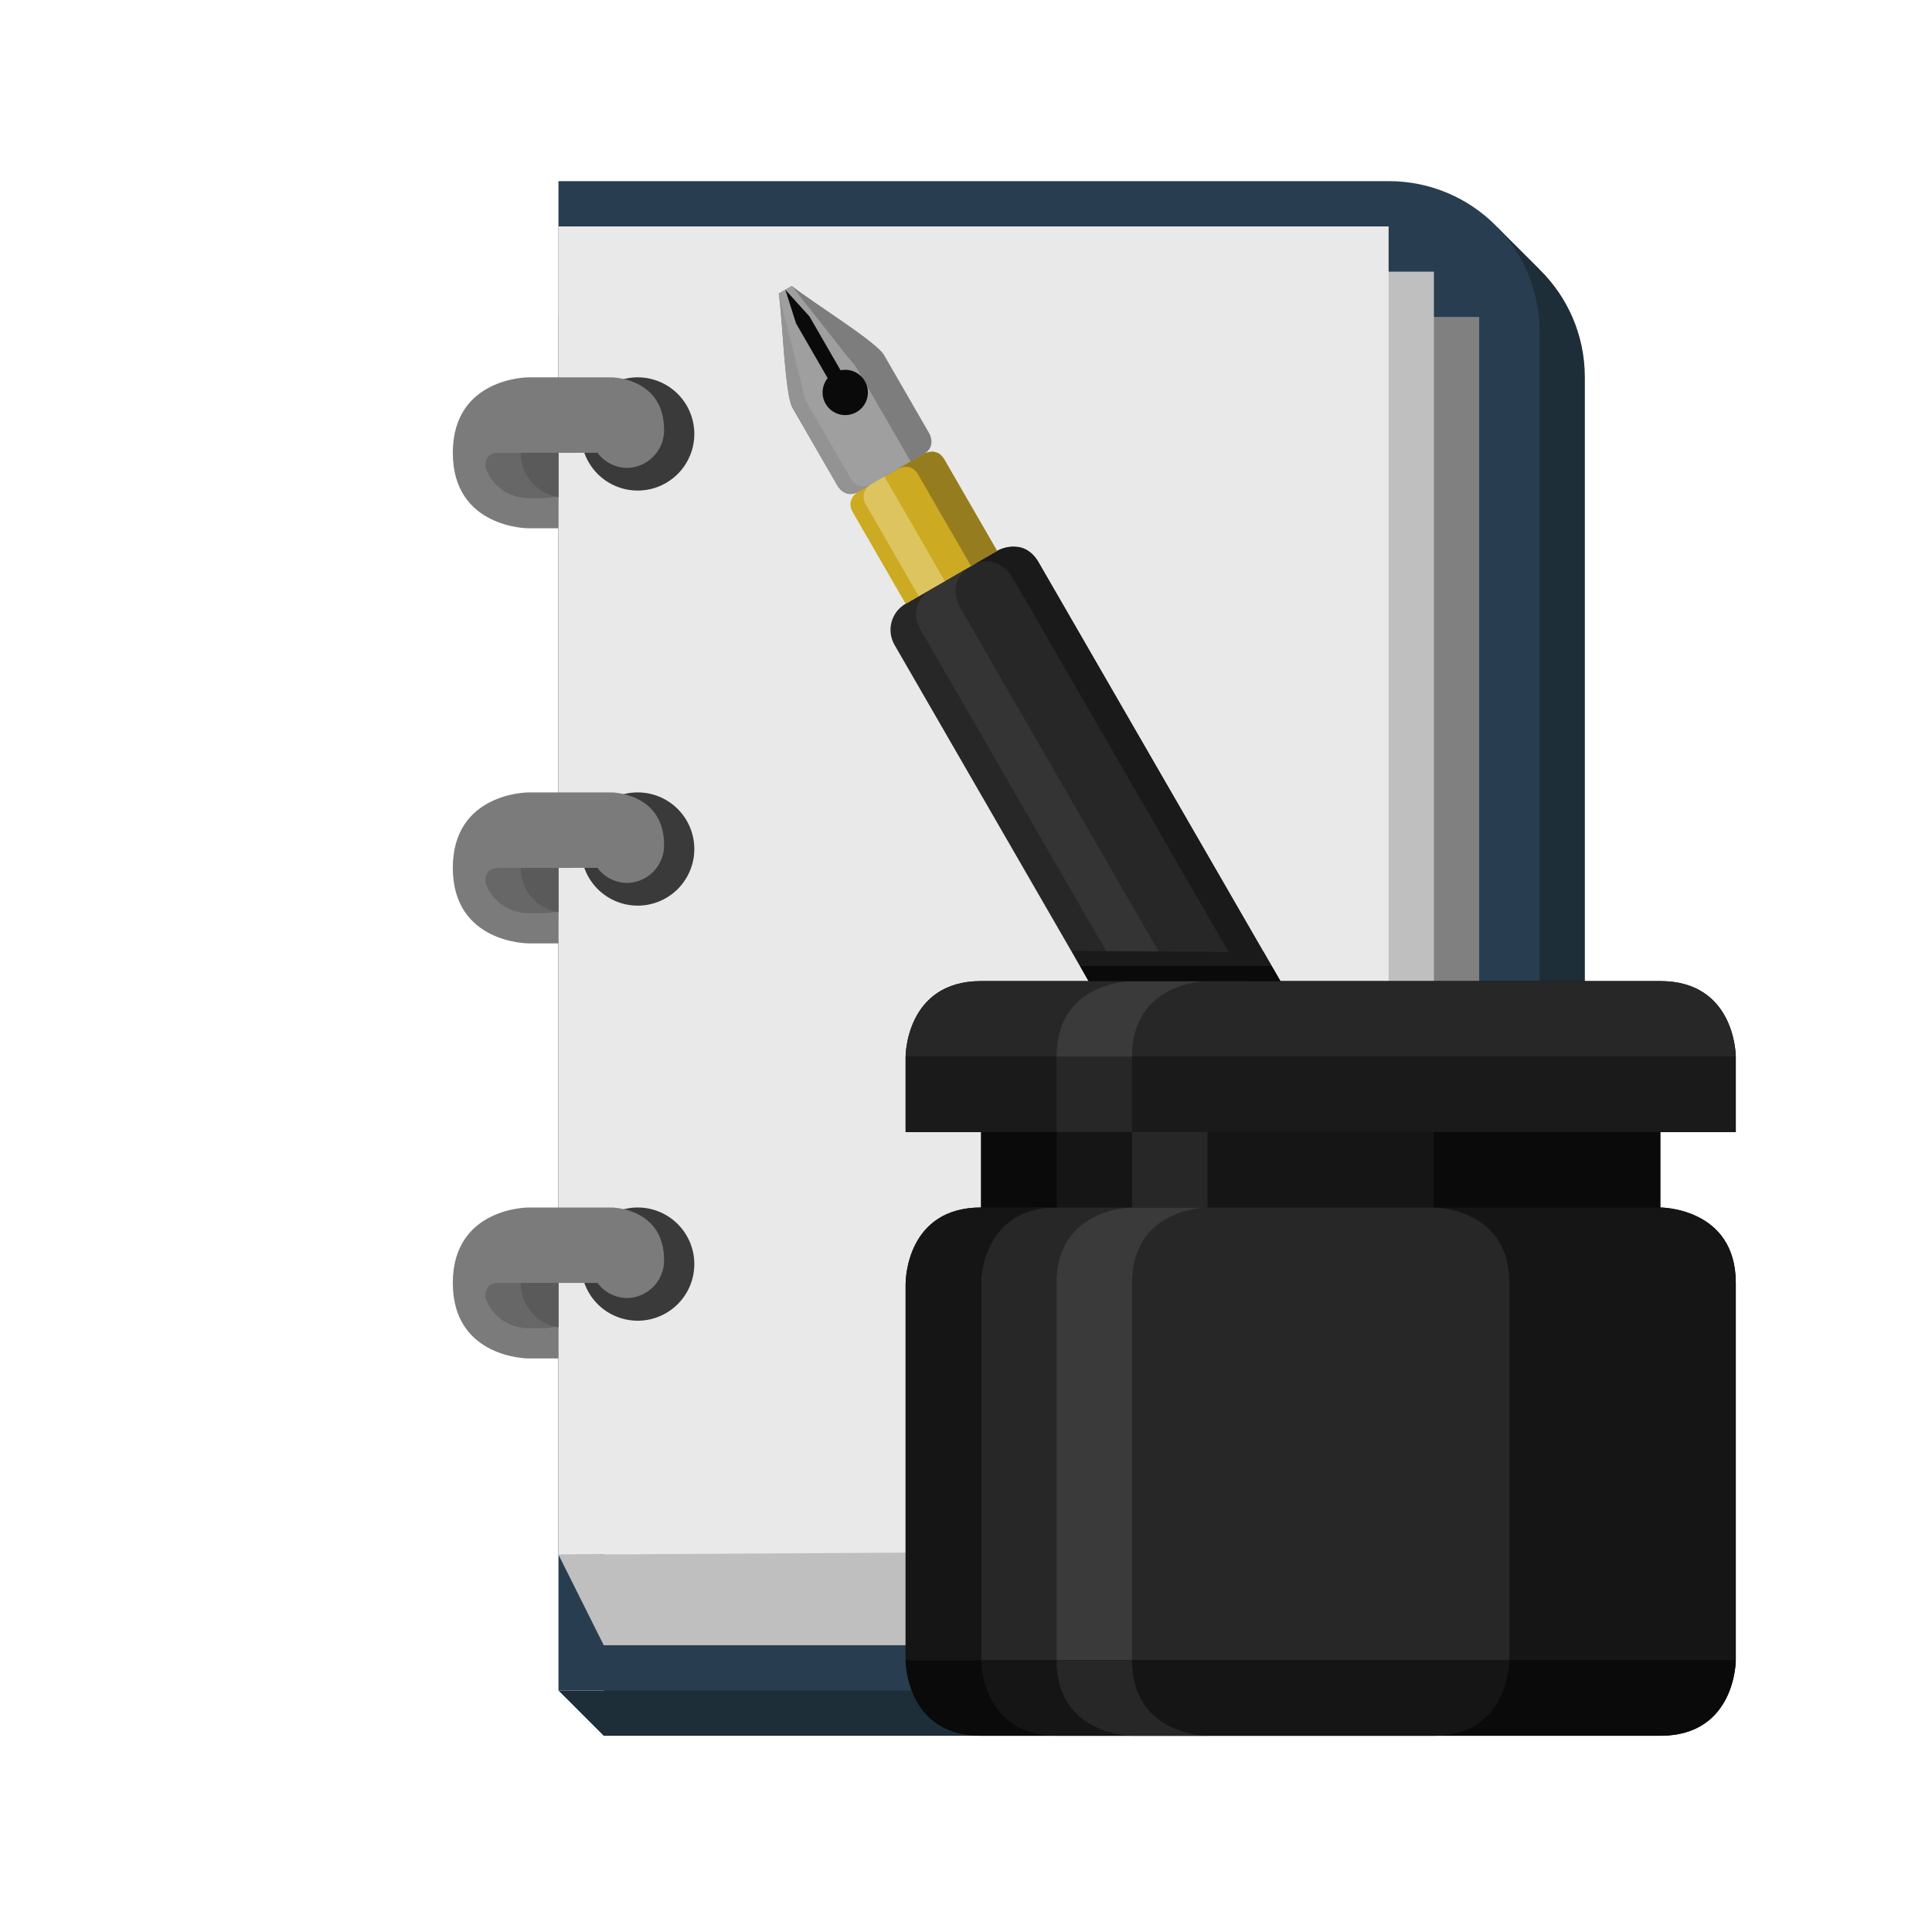<?xml version="1.0" encoding="UTF-8" standalone="no"?>
<svg
   width="128"
   height="128"
   version="1.1"
   id="svg119"
   sodipodi:docname="rename-tool.svg"
   inkscape:version="1.2-dev (efe07b5ba6, 2021-04-11)"
   xmlns:inkscape="http://www.inkscape.org/namespaces/inkscape"
   xmlns:sodipodi="http://sodipodi.sourceforge.net/DTD/sodipodi-0.dtd"
   xmlns:xlink="http://www.w3.org/1999/xlink"
   xmlns="http://www.w3.org/2000/svg"
   xmlns:svg="http://www.w3.org/2000/svg">
  <sodipodi:namedview
     id="namedview121"
     pagecolor="#ffffff"
     bordercolor="#666666"
     borderopacity="1.0"
     objecttolerance="10.0"
     gridtolerance="10.0"
     guidetolerance="10.0"
     inkscape:pageshadow="2"
     inkscape:pageopacity="0.0"
     inkscape:pagecheckerboard="0"
     showgrid="false"
     inkscape:snap-bbox="true"
     inkscape:zoom="2.8284271"
     inkscape:cx="36.239223"
     inkscape:cy="62.04862"
     inkscape:window-width="1366"
     inkscape:window-height="704"
     inkscape:window-x="0"
     inkscape:window-y="0"
     inkscape:window-maximized="1"
     inkscape:current-layer="svg119"
     inkscape:snap-intersection-paths="true"
     inkscape:snap-smooth-nodes="true"
     inkscape:snap-midpoints="true"
     inkscape:bbox-paths="true"
     inkscape:bbox-nodes="true"
     inkscape:snap-bbox-edge-midpoints="true"
     inkscape:snap-bbox-midpoints="true"
     inkscape:object-paths="true">
    <inkscape:grid
       type="xygrid"
       id="grid938" />
  </sodipodi:namedview>
  <defs
     id="defs95">
    <linearGradient
       id="p"
       gradientUnits="userSpaceOnUse"
       x1="384"
       y1="120"
       x2="416"
       y2="120"
       gradientTransform="matrix(0.25,0,0,0.25,-130.742,55)">
      <stop
         offset="0"
         stop-color="#deddda"
         id="stop2" />
      <stop
         offset=".511"
         stop-color="#fff"
         id="stop4" />
      <stop
         offset="1"
         stop-color="#c0bfbc"
         id="stop6" />
    </linearGradient>
    <filter
       id="a"
       filterUnits="objectBoundingBox"
       x="0"
       y="0"
       width="1"
       height="1">
      <feColorMatrix
         in="SourceGraphic"
         values="0 0 0 0 1 0 0 0 0 1 0 0 0 0 1 0 0 0 1 0"
         id="feColorMatrix9" />
    </filter>
    <mask
       id="q">
      <g
         filter="url(#a)"
         id="g14">
        <path
           fill-opacity=".187"
           d="M0 0h128v128H0z"
           id="path12" />
      </g>
    </mask>
    <clipPath
       id="b">
      <path
         d="M0 0h128v128H0z"
         id="path17" />
    </clipPath>
    <g
       id="f"
       clip-path="url(#b)">
      <path
         d="M22 8h2v102h-2zm0 0"
         fill="#fff"
         id="path20" />
    </g>
    <linearGradient
       id="e"
       gradientUnits="userSpaceOnUse"
       x1="384"
       y1="120"
       x2="416"
       y2="120"
       gradientTransform="matrix(.25 0 0 .25 4 53)">
      <stop
         offset="0"
         stop-color="#deddda"
         id="stop23" />
      <stop
         offset=".511"
         stop-color="#fff"
         id="stop25" />
      <stop
         offset="1"
         stop-color="#c0bfbc"
         id="stop27" />
    </linearGradient>
    <mask
       id="g">
      <g
         filter="url(#a)"
         id="g32">
        <path
           fill-opacity=".187"
           d="M0 0h128v128H0z"
           id="path30" />
      </g>
    </mask>
    <clipPath
       id="c">
      <path
         d="M0 0h128v128H0z"
         id="path35" />
    </clipPath>
    <clipPath
       id="d">
      <path
         d="M0 0h128v128H0z"
         id="path38" />
    </clipPath>
    <g
       id="i"
       clip-path="url(#d)">
      <path
         d="M108 24c4.418 0 8 3.582 8 8.004v7.992a8.001 8.001 0 1 1-16 0v-7.992A8.001 8.001 0 0 1 108 24zm0 0"
         fill="#f8e45c"
         id="path41" />
      <path
         d="M108 40c4.418 0 8 3.582 8 8.004v7.992a8.001 8.001 0 1 1-16 0v-7.992A8.001 8.001 0 0 1 108 40zm0 0"
         fill="#2ec27e"
         id="path43" />
      <path
         d="M108 56c4.418 0 8 3.582 8 8.004v7.992a8.001 8.001 0 1 1-16 0v-7.992A8.001 8.001 0 0 1 108 56zm0 0"
         fill="#c061cb"
         id="path45" />
      <path
         d="M108 72c4.418 0 8 3.582 8 8.004v7.992a8.001 8.001 0 1 1-16 0v-7.992A8.001 8.001 0 0 1 108 72zm0 0"
         fill="#f66151"
         id="path47" />
      <path
         d="M20 28v92h80c4.434 0 8-3.566 8-8V36c0-4.434-3.566-8-8-8zm0 0"
         fill="#1d60b5"
         id="path49" />
      <path
         d="M22 48v70h78c4.434 0 8-3.566 8-8V56c0-4.434-3.566-8-8-8zm0 0"
         fill="url(#e)"
         id="path51" />
      <path
         d="M20 28v84h80c4.434 0 8-3.566 8-8V36c0-4.434-3.566-8-8-8zm0 0"
         fill="#2864b0"
         id="path53" />
      <path
         d="M20 8v102h80c4.434 0 8-3.566 8-8V16c0-4.434-3.566-8-8-8zm0 0"
         fill="#3584e4"
         id="path55" />
      <use
         xlink:href="#f"
         mask="url(#g)"
         id="use57" />
      <path
         d="M59.742 60.09c0 1.86.39 3.324 1.176 4.394.8 1.07 1.883 1.61 3.242 1.61 1.344 0 2.414-.54 3.215-1.61.8-1.086 1.2-2.55 1.2-4.394 0-1.828-.407-3.27-1.223-4.324-.801-1.075-1.88-1.61-3.239-1.61-1.328 0-2.394.535-3.195 1.61-.785 1.054-1.176 2.496-1.176 4.324zm9.285 6.816a5.233 5.233 0 0 1-2.195 2.516c-.996.59-2.168.883-3.512.883-2.597 0-4.71-.938-6.34-2.809-1.617-1.887-2.425-4.34-2.425-7.36 0-3.019.816-5.476 2.445-7.363 1.633-1.886 3.738-2.832 6.32-2.832 1.344 0 2.516.305 3.512.907a5.25 5.25 0 0 1 2.195 2.515v-2.968h4.735v15.699c1.87-.29 3.343-1.188 4.418-2.696 1.07-1.527 1.605-3.472 1.605-5.843 0-1.512-.219-2.922-.656-4.239a11.453 11.453 0 0 0-1.992-3.644c-1.434-1.844-3.23-3.262-5.39-4.258-2.145-.996-4.47-1.496-6.977-1.496-1.75 0-3.426.234-5.028.703a16 16 0 0 0-4.441 2.016 15.584 15.584 0 0 0-5.23 5.754c-1.239 2.34-1.856 4.875-1.856 7.609 0 2.25.398 4.363 1.2 6.34a15.775 15.775 0 0 0 3.51 5.21 15.44 15.44 0 0 0 5.184 3.376c1.965.785 4.055 1.176 6.278 1.176 1.902 0 3.804-.352 5.707-1.063 1.902-.71 3.523-1.668 4.867-2.875l2.426 3.668a21.37 21.37 0 0 1-6.184 3.352 20.17 20.17 0 0 1-6.773 1.18c-2.793 0-5.426-.5-7.903-1.497a19.874 19.874 0 0 1-6.617-4.305 19.255 19.255 0 0 1-4.414-6.546c-1.012-2.489-1.52-5.164-1.52-8.016 0-2.75.516-5.367 1.544-7.86a19.745 19.745 0 0 1 4.39-6.57 20.335 20.335 0 0 1 6.637-4.347 20.817 20.817 0 0 1 7.883-1.54c3.382 0 6.457.649 9.218 1.946a18.333 18.333 0 0 1 6.93 5.574 16.307 16.307 0 0 1 2.563 4.824c.586 1.723.882 3.532.882 5.434 0 4.094-1.23 7.273-3.691 9.539-2.465 2.262-5.937 3.395-10.422 3.395h-.883zm0 0"
         fill="#fff"
         id="path59" />
    </g>
    <clipPath
       id="h">
      <path
         d="M0 0h128v128H0z"
         id="path62" />
    </clipPath>
    <g
       id="j"
       clip-path="url(#h)"
       filter="url(#a)">
      <use
         xlink:href="#i"
         id="use65" />
    </g>
    <mask
       id="s">
      <use
         xlink:href="#j"
         id="use68" />
    </mask>
    <mask
       id="o">
      <g
         filter="url(#a)"
         id="g73">
        <path
           fill-opacity=".8"
           d="M0 0h128v128H0z"
           id="path71" />
      </g>
    </mask>
    <linearGradient
       id="l"
       gradientUnits="userSpaceOnUse"
       x1="300"
       y1="235"
       x2="428"
       y2="235"
       gradientTransform="matrix(0 .37 -.985 0 295.385 -30.36)">
      <stop
         offset="0"
         stop-color="#f9f06b"
         id="stop76" />
      <stop
         offset="1"
         stop-color="#f5c211"
         id="stop78" />
    </linearGradient>
    <clipPath
       id="k">
      <path
         d="M0 0h128v128H0z"
         id="path81" />
    </clipPath>
    <g
       id="n"
       clip-path="url(#k)">
      <path
         d="M128 80.64V128H0V80.64zm0 0"
         fill="url(#l)"
         id="path84" />
      <path
         d="M13.309 80.64L60.664 128H81.88l-47.36-47.36zm42.421 0L103.094 128h21.215L76.945 80.64zm42.43 0L128 110.48V89.27l-8.629-8.63zM0 88.548v21.215L18.238 128h21.215zm0 0"
         id="path86" />
    </g>
    <clipPath
       id="m">
      <path
         d="M0 0h128v128H0z"
         id="path89" />
    </clipPath>
    <g
       id="r"
       clip-path="url(#m)">
      <use
         xlink:href="#n"
         mask="url(#o)"
         id="use92" />
    </g>
  </defs>
  <path
     id="path161554"
     style="fill:#1e2e38;fill-opacity:1;stroke-width:0.065"
     d="M 97,14.736 96,15 96.008,15.051 C 95.676,15.018 95.34,15 95,15 H 85 50 40 v 10 80 7 h -3 l 3,3 h 10 35 10 c 5.54,0 10,-4.46 10,-10 V 25 c 0,-2.812 -1.152,-5.343 -3.008,-7.156 l 0.004,-0.002 -2.798,-2.795 z"
     sodipodi:nodetypes="cccsccccccccccssscccc" />
  <path
     id="path161574"
     style="fill:#283e50;fill-opacity:1;stroke-width:0.065"
     d="m 37,12 v 10 80 10 h 10 35 10 c 5.54,0 10,-4.46 10,-10 V 22 C 102,16.46 97.54,12 92,12 H 82 47 Z" />
  <path
     id="rect165862"
     style="fill:#808080;stroke-width:0.07"
     d="m 37,21 h 61 v 87 H 40.112 40 l -3,-5.019 z"
     sodipodi:nodetypes="ccccccc" />
  <path
     id="rect165860"
     style="fill:#bfbfbf;stroke-width:0.066"
     d="m 40,18 h 55 v 91 H 39.973 40 l -3,-6 h 3 v -0.026 z"
     sodipodi:nodetypes="ccccccccc" />
  <path
     id="rect165480"
     style="fill:#e9e9e9;stroke-width:0.064"
     d="m 37,15 h 55 v 87.666 L 42,102.974 37,103 Z"
     sodipodi:nodetypes="cccccc" />
  <path
     id="path202689"
     style="fill:#3a3a3a;stroke-width:0.15"
     d="M 46,28.75 A 3.75,3.75 0 0 1 42.25,32.5 3.75,3.75 0 0 1 38.5,28.75 3.75,3.75 0 0 1 42.25,25 3.75,3.75 0 0 1 46,28.75 Z" />
  <path
     id="ellipse203731"
     style="fill:#7b7b7b;fill-opacity:1;stroke:none;stroke-width:0.242;stroke-opacity:1"
     d="m 35,25 c 0,0 -5,0 -5,5 0,5 5,5 5,5 h 2 v -1 -4 l 2.582,-0.002 C 40.036,30.606 40.742,30.974 41.5,31 42.881,31 44,29.881 44,28.5 44,25 40.5,25 40.5,25 c -0.022,0.006 -0.044,0.011 -0.066,0.018 V 25 Z"
     sodipodi:nodetypes="csccccccccccc" />
  <path
     id="rect217403"
     style="fill:#676767;fill-opacity:1;stroke:none;stroke-width:0.1;stroke-opacity:1"
     d="m 32.174,31.014 c 0.131,0.368 0.332,0.703 0.588,0.988 0.07,0.079 0.145,0.153 0.223,0.224 C 33.517,32.707 34.223,33 35,33 h 1 c 0.353,0 0.686,-0.071 1,-0.182 V 30 H 33.012 C 32,30 32.174,31.014 32.174,31.014 Z"
     sodipodi:nodetypes="csssscccc" />
  <path
     id="path219471"
     style="fill:#5a5a5a;fill-opacity:1;stroke:none;stroke-width:0.1;stroke-opacity:1"
     d="m 34.5,30 c 0,1.49 1.079,2.711 2.5,2.949 V 30 Z" />
  <path
     id="circle230782"
     style="fill:#3a3a3a;stroke-width:0.15"
     d="M 46,83.75 A 3.75,3.75 0 0 1 42.25,87.5 3.75,3.75 0 0 1 38.5,83.75 3.75,3.75 0 0 1 42.25,80 3.75,3.75 0 0 1 46,83.75 Z" />
  <path
     id="path230784"
     style="fill:#7b7b7b;fill-opacity:1;stroke:none;stroke-width:0.242;stroke-opacity:1"
     d="m 35,80 c 0,0 -5,0 -5,5 0,5 5,5 5,5 h 2 v -1 -4 l 2.582,-0.002 C 40.036,85.606 40.742,85.974 41.5,86 42.881,86 44,84.881 44,83.5 44,80 40.5,80 40.5,80 c -0.022,0.006 -0.044,0.011 -0.066,0.018 V 80 Z"
     sodipodi:nodetypes="csccccccccccc" />
  <path
     id="path230786"
     style="fill:#676767;fill-opacity:1;stroke:none;stroke-width:0.1;stroke-opacity:1"
     d="m 32.174,86.014 c 0.131,0.368 0.332,0.703 0.588,0.988 0.07,0.079 0.145,0.153 0.223,0.224 C 33.517,87.707 34.223,88 35,88 h 1 c 0.353,0 0.686,-0.071 1,-0.182 V 85 H 33.012 C 32,85 32.174,86.014 32.174,86.014 Z"
     sodipodi:nodetypes="csssscccc" />
  <path
     id="path230788"
     style="fill:#5a5a5a;fill-opacity:1;stroke:none;stroke-width:0.1;stroke-opacity:1"
     d="m 34.5,85 c 0,1.49 1.079,2.711 2.5,2.949 V 85 Z" />
  <path
     id="circle230792"
     style="fill:#3a3a3a;stroke-width:0.15"
     d="M 46,56.25 A 3.75,3.75 0 0 1 42.25,60 3.75,3.75 0 0 1 38.5,56.25 3.75,3.75 0 0 1 42.25,52.5 3.75,3.75 0 0 1 46,56.25 Z" />
  <path
     id="path230794"
     style="fill:#7b7b7b;fill-opacity:1;stroke:none;stroke-width:0.242;stroke-opacity:1"
     d="m 35,52.5 c 0,0 -5,0 -5,5 0,5 5,5 5,5 h 2 v -1 -4 l 2.582,-0.002 c 0.454,0.608 1.16,0.976 1.918,1.002 1.381,0 2.5,-1.119 2.5,-2.5 0,-3.5 -3.5,-3.5 -3.5,-3.5 -0.022,0.006 -0.044,0.011 -0.066,0.018 V 52.5 Z"
     sodipodi:nodetypes="csccccccccccc" />
  <path
     id="path230796"
     style="fill:#676767;fill-opacity:1;stroke:none;stroke-width:0.1;stroke-opacity:1"
     d="m 32.174,58.514 c 0.131,0.368 0.332,0.703 0.588,0.988 0.07,0.079 0.145,0.153 0.223,0.224 C 33.517,60.207 34.223,60.5 35,60.5 h 1 c 0.353,0 0.686,-0.071 1,-0.182 V 57.5 H 33.012 C 32,57.5 32.174,58.514 32.174,58.514 Z"
     sodipodi:nodetypes="csssscccc" />
  <path
     id="path230798"
     style="fill:#5a5a5a;fill-opacity:1;stroke:none;stroke-width:0.1;stroke-opacity:1"
     d="m 34.5,57.5 c 0,1.49 1.079,2.711 2.5,2.949 V 57.5 Z" />
  <path
     id="rect142315"
     style="fill:#272727;stroke-width:0.1"
     transform="rotate(-30)"
     d="m 31.962,64.641 h 7 c 1.108,0 2,0.892 2,2 v 76 c 0,1.108 -0.892,2 -2,2 h -7 c -1.108,0 -2,-0.892 -2,-2 V 66.641 c 0,-1.108 0.892,-2 2,-2 z" />
  <path
     id="path142317"
     style="fill:#343434;fill-opacity:1;stroke-width:0.1"
     d="m 61.732,39 2.598,-1.5 c -1.732,1 -0.732,2.732 -0.732,2.732 l 1.5,2.598 36.5,63.22 c 1,1.732 2.732,0.732 2.732,0.732 l -2.598,1.5 C 100,109.282 99,107.55 99,107.55 L 61,41.732 C 60,40 61.732,39 61.732,39 Z"
     sodipodi:nodetypes="cccccccccc" />
  <path
     id="path142319"
     style="fill:#ccaa21;fill-opacity:1;stroke-width:0.071"
     d="m 56.866,32.572 4.33,-2.5 c 0,0 0.866,-0.5 1.366,0.366 L 66.062,36.5 60,40 56.5,33.938 c -0.5,-0.866 0.366,-1.366 0.366,-1.366 z"
     sodipodi:nodetypes="ccccccc" />
  <path
     id="path142321"
     style="fill:#7d7d7d;fill-opacity:1;stroke-width:0.071"
     d="m 51.598,19.447 0.866,-0.5 c 1.411,1.109 5.598,3.696 6.098,4.562 l 3.006,5.207 c 0,0 0.5,0.866 -0.366,1.366 l -4.306,2.486 C 56.006,33.083 55.5,32.206 55.5,32.206 l -3,-5.196 C 52,26.144 51.853,21.224 51.598,19.447 Z"
     sodipodi:nodetypes="ccccccccc" />
  <path
     id="path142323"
     style="fill:#939393;fill-opacity:1;stroke-width:0.071"
     d="m 51.598,19.447 0.866,-0.5 7.872,11.636 -3.44,1.986 C 56.006,33.083 55.5,32.206 55.5,32.206 l -3,-5.196 C 52,26.144 51.853,21.224 51.598,19.447 Z"
     sodipodi:nodetypes="ccccccc" />
  <path
     style="fill:#9f9f9f;fill-opacity:1;stroke:none;stroke-width:1px;stroke-linecap:butt;stroke-linejoin:miter;stroke-opacity:1"
     d="m 51.598,19.447 1.515,6.054 c 0.082,0.445 0.253,1.009 0.253,1.009 l 3,5.196 c 0.5,0.866 1.366,0.366 1.366,0.366 l 2.598,-1.5 -3.5,-6.062 c -0.243,-0.422 -0.615,-0.799 -0.615,-0.799 l -3.751,-4.763 z"
     id="path142325"
     sodipodi:nodetypes="cccccccccc" />
  <path
     id="rect142327"
     style="fill:#0a0a0a;stroke-width:0.002"
     d="m 52.737,21.42 -0.706,-2.223 1.599,1.769 v 0 l 3.334,5.775 -0.866,0.5 z"
     sodipodi:nodetypes="cccccccc" />
  <path
     id="circle142329"
     style="fill:#0a0a0a;stroke-width:0.15"
     transform="rotate(-30)"
     d="m 36.997,50.517 a 1.5,1.5 0 0 1 -1.5,1.5 1.5,1.5 0 0 1 -1.5,-1.5 1.5,1.5 0 0 1 1.5,-1.5 1.5,1.5 0 0 1 1.5,1.5 z" />
  <path
     id="path142331"
     style="fill:#1a1a1a;fill-opacity:1;stroke-width:0.1"
     d="m 66.062,36.5 -1.732,1 c 1.732,-1 2.732,0.732 2.732,0.732 l 1.5,2.598 36.5,63.22 c 1,1.732 -0.732,2.732 -0.732,2.732 l 1.732,-1 c 1.732,-1 0.732,-2.732 0.732,-2.732 L 68.794,37.232 C 67.794,35.5 66.062,36.5 66.062,36.5 Z"
     sodipodi:nodetypes="cccccccccc" />
  <path
     id="path142333"
     style="fill:#dec45f;fill-opacity:1;stroke-width:0.071"
     d="m 57.732,32.072 0.866,-0.5 4,6.928 -1.732,1 -3.5,-6.062 c -0.5,-0.866 0.366,-1.366 0.366,-1.366 z"
     sodipodi:nodetypes="cccccc" />
  <path
     id="path142335"
     style="fill:#957d1f;fill-opacity:1;stroke-width:0.071"
     d="m 59.464,31.072 1.732,-1 c 0,0 0.866,-0.5 1.366,0.366 l 3.5,6.062 -1.732,1 -3.5,-6.062 c -0.5,-0.866 -1.366,-0.366 -1.366,-0.366 z"
     sodipodi:nodetypes="ccccccc" />
  <path
     id="path99105"
     style="fill:#0a0a0a;fill-opacity:1;stroke-width:0.1"
     d="m 64.998,65 c -5,0 -5,5 -5,5 v 5 H 65 v 5 h -0.002 c -4.939,0 -4.995,4.843 -4.996,5 h -0.004 V 85.039 109.961 110 c 0,0 0,5 5,5 H 110 c 5,0 5,-5 5,-5 V 85 c 0,-5 -5,-5 -5,-5 v -5 h 5 v -5 c 0,0 0,-5 -5,-5 z" />
  <path
     id="path16235"
     style="fill:#151515;fill-opacity:1;stroke-width:0.1"
     d="m 80,80 h 30 c 0,0 5,0 5,5 v 25 H 75 V 85 c 0,-5 5,-5 5,-5 z"
     sodipodi:nodetypes="ccccccc" />
  <path
     id="rect1819"
     style="fill:#0a0a0a;fill-opacity:1;stroke-width:0.1"
     d="m 60,110 h 55 c 0,0 0,5 -5,5 H 65 c -5,0 -5,-5 -5,-5 z"
     sodipodi:nodetypes="ccccc" />
  <path
     id="rect1821"
     style="fill:#151515;stroke-width:0.079"
     d="m 70,75 h 25 v 5 H 70 Z" />
  <path
     id="rect3669"
     style="fill:#272727;fill-opacity:1;stroke-width:0.1"
     d="m 70,80 h 25 c 0,0 5,0 5,5 v 25 H 65 V 85 c 0,-5 0,-5 5,-5 z"
     sodipodi:nodetypes="ccccccc" />
  <path
     id="path4516"
     style="fill:#1a1a1a;fill-opacity:1;stroke-width:0.1"
     d="m 60,75 h 55 V 70 H 60 Z"
     sodipodi:nodetypes="ccccc" />
  <path
     id="path4518"
     style="fill:#272727;fill-opacity:1;stroke-width:0.1"
     d="m 60,70 h 55 c 0,0 0,-5 -5,-5 H 65 c -5,0 -5,5 -5,5 z"
     sodipodi:nodetypes="ccccc" />
  <path
     id="path13331"
     style="fill:#3a3a3a;fill-opacity:1;stroke-width:0.1"
     d="m 75,80 h 5 c 0,0 -5,0 -5,5 v 25 H 70 V 85 c 0,-5 5,-5 5,-5 z"
     sodipodi:nodetypes="ccccccc" />
  <path
     id="path18384"
     style="fill:#151515;fill-opacity:1;stroke-width:0.1"
     d="m 65,110 h 35 c 0,0 0,5 -5,5 H 70 c -5,0 -5,-5 -5,-5 z"
     sodipodi:nodetypes="ccccc" />
  <path
     id="path13488"
     style="fill:#272727;fill-opacity:1;stroke-width:0.1"
     d="m 75,115 h 5 c 0,0 -5,0 -5,-5 v 0 h -5 v 0 c 0,5 5,5 5,5 z"
     sodipodi:nodetypes="ccccccc" />
  <path
     id="rect13512"
     style="fill:#272727;stroke-width:0.1"
     d="m 75,75 h 5 v 5 h -5 z" />
  <path
     id="rect13594"
     style="fill:#272727;stroke-width:0.1"
     d="m 70,70 h 5 v 5 h -5 z" />
  <path
     id="rect21725"
     style="fill:#0a0a0a;stroke-width:0.061"
     d="m 95,75 h 15 v 5 H 95 Z" />
  <path
     id="rect22457"
     style="fill:#0a0a0a;stroke-width:0.035"
     d="m 65,75 h 5 v 5 h -5 z" />
  <path
     id="rect81298"
     style="color:#000000;fill:#151515;stroke-width:0.1"
     d="m 65,80 c -4.939,0 -4.995,4.843 -4.996,5 H 60 V 85.039 109.961 110 H 60.004 65 V 85 c 0,0 0,-5 5,-5 z"
     sodipodi:nodetypes="scccccccccs" />
  <path
     id="path95656"
     style="fill:#3a3a3a;fill-opacity:1;stroke-width:0.1"
     d="m 75,65 h 5 c 0,0 -5,0 -5,5 v 0 h -5 v 0 c 0,-5 5,-5 5,-5 z"
     sodipodi:nodetypes="ccccccc" />
  <path
     id="rect142361"
     style="fill:#1a1a1a;stroke-width:0.146;fill-opacity:1"
     d="M 71,63 83.721,63.086 84.826,65 H 72.124 Z"
     sodipodi:nodetypes="ccccc" />
  <path
     id="path146538"
     style="fill:#0a0a0a;fill-opacity:1;stroke-width:0.146"
     d="m 71.562,64 h 12.682 l 0.582,1 -12.702,-3.2e-5 z"
     sodipodi:nodetypes="ccccc" />
</svg>
